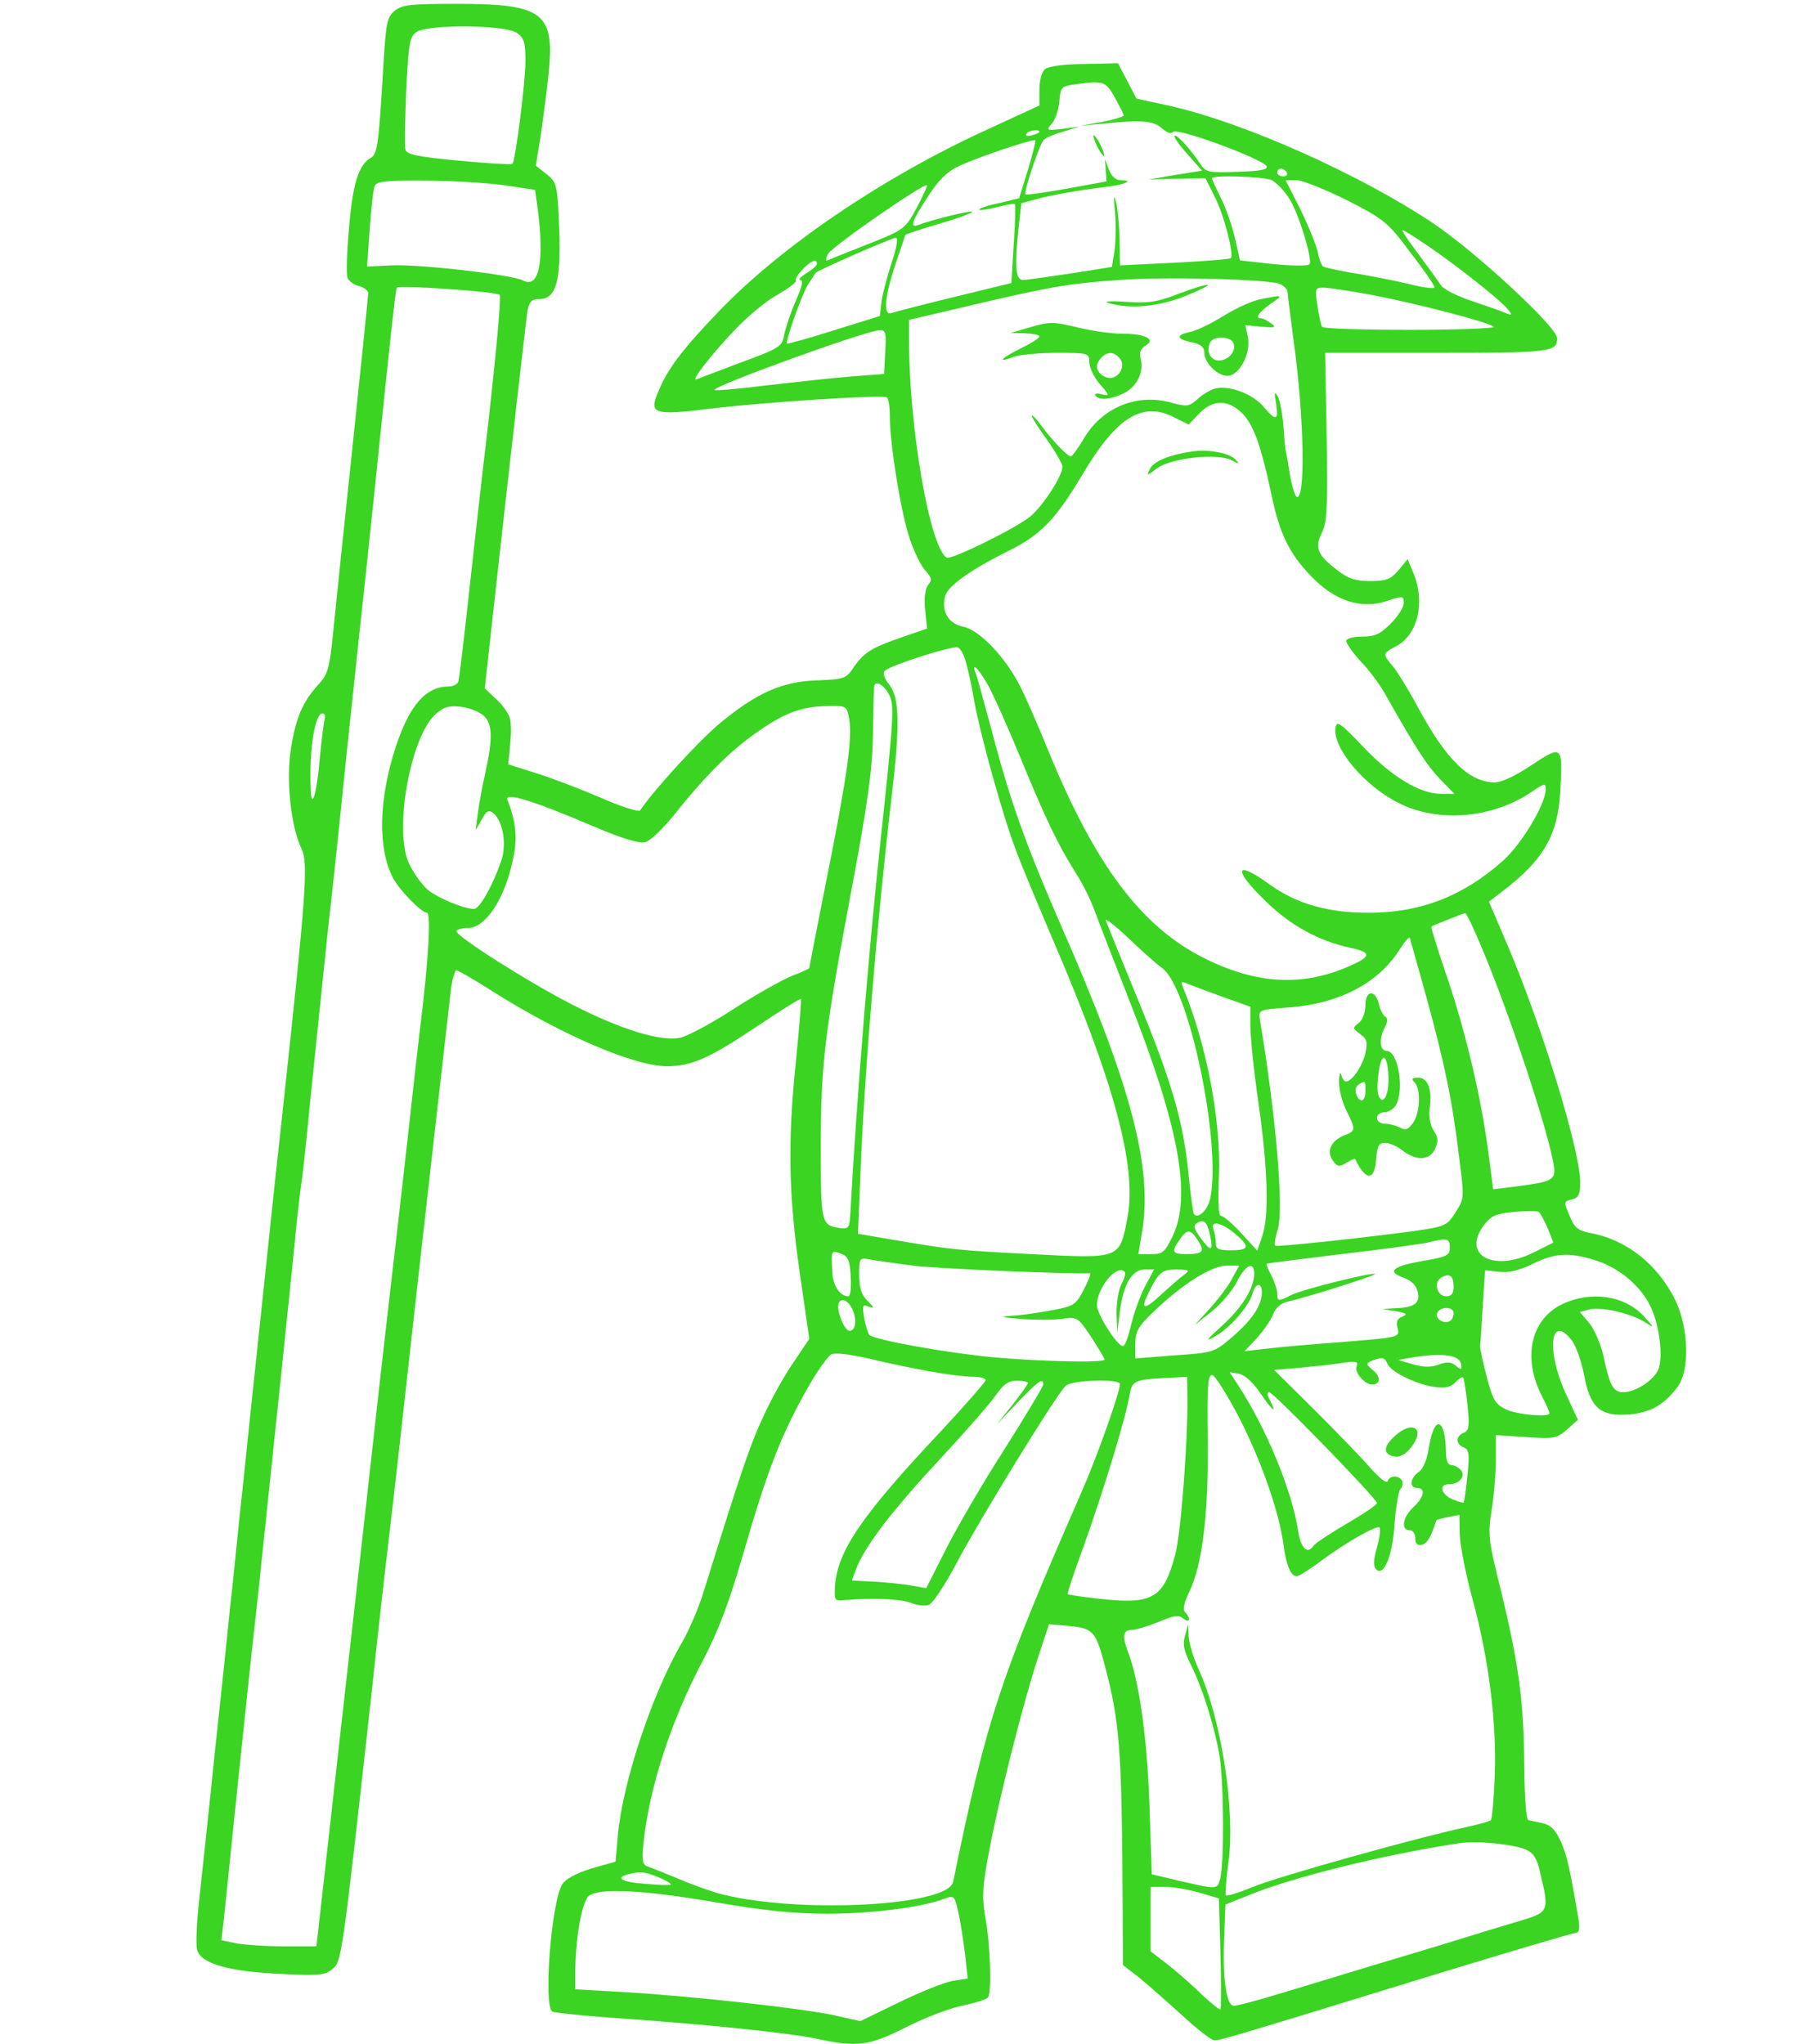 <?xml version="1.0" standalone="no"?>
<!DOCTYPE svg PUBLIC "-//W3C//DTD SVG 20010904//EN"
 "http://www.w3.org/TR/2001/REC-SVG-20010904/DTD/svg10.dtd">
<svg version="1.0" xmlns="http://www.w3.org/2000/svg"
 width="468pt" height="533pt" viewBox="0 0 468 533"
 preserveAspectRatio="xMidYMid meet">

<g transform="translate(0,533) scale(0.1,-0.1)"
fill="#3bd423" stroke="none">
<path d="M1029 5302 c-20 -17 -23 -30 -30 -153 -12 -199 -15 -221 -33 -231
-31 -18 -47 -69 -56 -183 -6 -63 -7 -121 -4 -130 4 -8 17 -18 30 -21 13 -3 24
-12 24 -18 0 -7 -18 -183 -40 -392 -22 -208 -45 -428 -51 -489 -10 -99 -14
-113 -39 -140 -40 -44 -58 -84 -71 -164 -14 -83 -1 -205 27 -264 18 -38 13
-110 -51 -702 -8 -71 -19 -175 -25 -230 -10 -97 -24 -228 -55 -520 -8 -77 -21
-205 -30 -285 -8 -80 -19 -188 -25 -240 -5 -52 -23 -223 -40 -380 -16 -157
-35 -331 -41 -387 -6 -55 -9 -113 -5 -127 9 -36 83 -57 221 -63 97 -5 113 -3
132 13 24 20 25 26 104 739 10 99 26 237 34 308 29 245 44 383 60 527 27 245
105 932 111 983 4 26 10 47 14 47 4 0 48 -25 96 -56 181 -114 368 -194 453
-194 64 0 109 20 229 100 64 43 118 77 120 75 2 -2 -4 -71 -12 -154 -23 -215
-20 -356 9 -559 l25 -173 -41 -61 c-23 -33 -59 -97 -79 -142 -34 -72 -57 -140
-156 -458 -13 -42 -38 -100 -55 -129 -78 -133 -155 -364 -168 -503 l-6 -70
-63 -18 c-39 -12 -67 -27 -76 -41 -28 -43 -50 -317 -26 -332 5 -3 74 -10 152
-16 238 -16 459 -39 533 -54 111 -24 140 -20 239 30 49 25 116 50 148 56 32 7
61 16 64 21 10 15 6 139 -7 208 -9 56 -8 80 11 179 26 137 88 383 127 501 l28
85 45 -4 c65 -5 75 -13 94 -80 42 -152 49 -219 52 -516 l2 -289 39 -30 c21
-17 71 -61 112 -98 40 -37 79 -68 87 -68 16 0 47 9 554 165 206 63 381 115
388 115 9 0 11 10 8 33 -23 136 -30 167 -46 204 -14 31 -26 44 -47 49 -15 3
-32 7 -38 8 -6 2 -10 58 -11 142 -1 168 -14 263 -60 454 -34 136 -35 149 -25
212 6 37 11 96 11 131 l0 65 78 -5 c73 -5 80 -4 107 19 l29 26 -32 69 c-51
112 -40 210 16 138 11 -14 25 -54 32 -90 16 -86 42 -109 118 -103 56 5 91 25
126 72 32 43 29 153 -6 226 -46 93 -127 158 -222 175 -31 6 -41 14 -52 41 -18
42 -18 41 6 47 16 4 20 14 20 44 0 82 -98 403 -188 615 l-50 117 34 26 c108
82 146 147 152 262 7 120 5 121 -75 68 -40 -27 -78 -45 -95 -45 -67 0 -127 59
-199 192 -24 45 -54 94 -66 109 -29 34 -29 35 7 54 56 29 77 115 45 191 l-15
36 -24 -29 c-21 -24 -32 -28 -73 -28 -39 0 -58 6 -86 28 -52 40 -60 58 -41 97
14 27 16 65 13 251 l-4 219 290 0 c297 0 315 2 315 38 0 29 -213 226 -325 301
-191 127 -488 260 -681 304 l-91 20 -24 46 -24 46 -88 -2 c-52 0 -94 -6 -102
-13 -9 -7 -15 -30 -15 -54 l0 -41 -141 -65 c-266 -122 -532 -302 -694 -471
-96 -100 -135 -151 -159 -211 -25 -58 -12 -62 141 -43 142 17 443 36 455 29 5
-3 8 -26 8 -51 0 -71 29 -251 52 -318 11 -33 29 -70 40 -82 17 -19 19 -25 8
-38 -8 -10 -11 -33 -8 -65 l5 -49 -61 -21 c-82 -28 -102 -40 -129 -78 -21 -32
-25 -33 -97 -36 -92 -3 -159 -33 -258 -116 -53 -45 -170 -173 -203 -223 -3 -5
-51 10 -105 34 -54 23 -130 52 -169 64 l-70 22 4 39 c4 50 4 45 2 73 0 13 -16
38 -34 55 l-33 31 17 155 c54 487 90 799 94 828 5 26 11 32 30 32 45 0 58 46
53 184 -5 116 -6 120 -33 142 l-28 22 12 74 c6 41 16 114 21 163 17 162 -12
185 -239 185 -120 0 -142 -2 -162 -18z m319 -58 c18 -13 22 -24 22 -72 0 -56
-26 -261 -34 -269 -2 -3 -65 1 -139 8 -107 10 -137 16 -140 29 -2 8 -1 77 2
153 6 121 9 141 26 153 28 21 232 20 263 -2z m1559 -169 c12 -22 23 -43 23
-46 0 -3 -26 -11 -57 -17 l-58 -10 65 6 c99 10 128 7 150 -13 14 -12 24 -15
28 -9 8 13 231 -69 244 -89 5 -9 -13 -13 -75 -15 -76 -3 -83 -1 -97 20 -27 40
-62 79 -68 74 -2 -3 13 -25 34 -48 l38 -43 -69 -11 -70 -12 74 2 74 1 24 -48
c24 -46 51 -152 42 -160 -2 -3 -68 -8 -146 -12 l-143 -7 -1 69 c-1 37 -5 82
-10 98 -5 20 -6 11 -2 -27 3 -32 2 -77 -1 -101 l-7 -43 -107 -17 c-60 -9 -116
-17 -125 -17 -19 0 -22 33 -11 139 l7 61 40 11 c40 11 116 24 191 33 43 6 61
16 29 16 -14 0 -25 10 -32 28 l-10 27 2 -29 2 -29 -104 -19 c-57 -10 -105 -17
-107 -15 -6 5 36 130 47 142 6 6 29 16 52 22 l42 13 -44 -6 c-43 -5 -44 -4
-29 13 9 10 18 36 20 58 3 39 4 40 48 46 67 9 73 7 97 -36z m-197 -89 c0 -2
-9 -6 -20 -9 -11 -3 -18 -1 -14 4 5 9 34 13 34 5z m-30 -99 l-23 -74 -54 -13
c-30 -6 -52 -14 -50 -17 3 -2 24 1 47 7 23 6 44 10 46 8 2 -2 1 -50 -3 -105
l-6 -101 -148 -36 c-82 -20 -155 -39 -164 -42 -23 -9 -19 41 10 128 14 40 25
74 25 75 0 2 40 15 90 30 49 14 88 29 85 31 -4 4 -105 -21 -142 -35 -22 -8
-15 11 26 74 26 41 50 65 77 78 47 23 198 74 203 69 2 -2 -7 -37 -19 -77z
m675 -7 c3 -5 -1 -10 -9 -10 -9 0 -16 5 -16 10 0 6 4 10 9 10 6 0 13 -4 16
-10z m-41 -19 c13 -6 36 -29 50 -53 25 -43 59 -158 50 -167 -5 -6 -65 -4 -135
5 l-46 5 -13 57 c-7 31 -23 78 -36 104 -13 26 -24 50 -24 53 0 9 128 5 154 -4z
m-1999 -14 l80 -12 7 -50 c18 -139 3 -209 -39 -186 -30 15 -272 43 -345 39
l-61 -3 7 98 c4 54 9 104 13 112 4 12 30 15 132 14 69 0 162 -6 206 -12z
m2197 -39 c97 -50 106 -57 165 -136 35 -45 63 -86 63 -91 0 -4 -21 -2 -48 4
-26 7 -89 20 -140 29 -51 8 -97 18 -102 21 -4 2 -11 19 -14 37 -4 18 -24 68
-45 111 l-39 77 29 0 c15 0 74 -24 131 -52z m-1122 -20 c-30 -55 -32 -57 -128
-95 -53 -21 -101 -40 -105 -42 -5 -2 -4 6 2 17 10 19 251 186 258 179 1 -2
-11 -29 -27 -59z m1334 -100 c76 -52 186 -139 206 -163 14 -17 13 -18 -5 -11
-11 5 -51 19 -90 32 -38 13 -73 31 -78 40 -5 8 -31 44 -57 79 -27 36 -47 65
-43 65 3 0 33 -19 67 -42z m-1400 -45 c-12 -38 -24 -83 -26 -102 l-4 -35 -119
-37 c-66 -21 -121 -36 -123 -35 -5 6 38 126 55 155 10 14 18 27 19 29 3 6 199
92 210 92 6 0 2 -27 -12 -67z m-194 -1 c0 -4 -12 -15 -27 -24 -16 -10 -23 -18
-16 -18 8 0 4 -18 -12 -54 -13 -29 -26 -69 -30 -87 -6 -33 -10 -36 -113 -74
-58 -22 -111 -42 -116 -44 -16 -6 34 59 98 127 33 35 84 78 114 94 29 17 50
33 47 36 -3 3 5 16 17 29 22 23 38 30 38 15z m1206 -52 c11 -5 21 -14 21 -22
0 -7 8 -65 16 -128 28 -204 31 -420 7 -405 -4 3 -11 26 -16 52 -4 27 -9 55
-11 63 -2 8 -5 41 -7 72 -3 32 -9 66 -15 75 -8 14 -9 9 -4 -19 7 -46 0 -47
-33 -8 -28 33 -89 56 -126 47 -13 -4 -34 -16 -46 -28 -22 -19 -27 -20 -68 -9
-90 25 -181 -12 -229 -95 -15 -25 -30 -45 -33 -45 -9 0 -51 44 -79 83 -13 17
-23 27 -23 23 0 -4 18 -33 40 -63 22 -31 40 -63 40 -70 0 -24 -50 -101 -83
-129 -37 -31 -208 -115 -219 -108 -44 28 -98 340 -98 568 l0 52 133 31 c227
54 281 64 417 73 118 9 384 2 416 -10z m-2033 -29 c4 -4 -9 -146 -28 -317 -20
-170 -45 -392 -56 -494 -11 -102 -22 -191 -24 -197 -2 -7 -14 -13 -25 -13 -60
0 -103 -49 -139 -160 -44 -136 -46 -262 -7 -338 16 -32 75 -92 89 -92 11 0 5
-117 -17 -295 -8 -66 -19 -165 -25 -220 -6 -55 -20 -179 -31 -275 -11 -96 -34
-292 -50 -435 -16 -143 -47 -424 -70 -625 -23 -201 -53 -473 -68 -605 l-27
-240 -85 0 c-47 0 -102 4 -124 8 l-39 8 7 57 c3 31 17 167 31 302 14 135 32
306 40 380 8 74 20 178 25 230 54 512 71 678 85 815 8 88 18 171 20 185 3 14
9 72 15 130 11 116 33 320 55 535 9 77 27 246 40 375 13 129 32 300 40 380 9
80 27 249 40 375 46 446 56 539 60 545 5 7 258 -10 268 -19z m2274 0 c123 -24
304 -71 317 -83 6 -4 -92 -8 -216 -8 -125 0 -229 3 -231 8 -3 4 -8 28 -12 55
-7 45 -6 47 16 47 13 0 70 -9 126 -19z m-1269 -148 l-3 -58 -90 -7 c-49 -4
-148 -15 -218 -23 -71 -9 -131 -14 -134 -12 -8 9 395 155 430 156 16 1 18 -6
15 -56z m931 -161 c29 -29 49 -84 76 -212 21 -100 45 -151 101 -210 62 -66
132 -90 200 -67 42 14 44 13 44 -5 0 -11 -15 -35 -34 -54 -28 -28 -42 -34 -75
-34 -24 0 -41 -5 -41 -11 0 -7 17 -31 38 -54 22 -22 52 -63 67 -91 78 -138
107 -182 140 -216 l37 -38 -34 0 c-56 0 -130 45 -204 123 -61 64 -69 69 -72
49 -8 -52 76 -152 165 -196 102 -52 245 -40 346 29 34 23 37 24 37 7 0 -38
-62 -142 -111 -186 -103 -92 -215 -136 -350 -136 -107 0 -188 23 -259 74 -91
66 -97 40 -9 -45 65 -63 137 -102 218 -120 58 -12 58 -23 -3 -49 -121 -53
-241 -46 -375 21 -165 82 -285 242 -408 542 -25 62 -58 138 -74 169 -38 75
-106 146 -148 154 -38 8 -57 39 -47 79 7 27 64 68 170 121 79 39 120 82 186
193 89 151 156 195 239 154 l40 -20 27 28 c36 38 76 38 113 1z m-720 -651 c6
-20 15 -64 21 -98 16 -90 76 -306 110 -393 15 -41 59 -145 95 -230 160 -372
219 -591 195 -722 -21 -112 -16 -110 -252 -98 -194 10 -210 12 -357 37 l-94
16 7 171 c10 251 44 658 81 971 22 186 20 256 -6 289 -14 18 -18 31 -12 37 14
14 176 66 190 61 7 -2 17 -20 22 -41z m55 -54 c14 -24 52 -109 85 -189 66
-161 98 -228 145 -303 18 -27 40 -72 50 -100 10 -27 51 -133 91 -235 129 -327
162 -508 113 -612 -21 -43 -26 -48 -56 -48 l-34 0 8 48 c32 171 -24 386 -211
812 -91 209 -132 324 -179 504 -20 73 -38 141 -42 150 -12 31 5 16 30 -27z
m-256 -28 c14 -27 13 -54 -23 -389 -30 -277 -62 -672 -78 -965 -2 -36 -4 -40
-27 -37 -49 7 -50 12 -50 211 0 217 10 297 81 676 41 218 53 305 55 395 1 63
2 121 3 128 1 20 24 9 39 -19z m-1057 -55 c23 -21 24 -59 5 -146 -8 -35 -17
-83 -20 -108 l-6 -45 16 28 c12 23 18 26 30 17 26 -22 36 -83 20 -127 -23 -66
-56 -123 -70 -123 -27 0 -101 31 -124 53 -13 12 -33 40 -44 62 -43 83 1 335
69 394 21 18 34 22 66 18 21 -3 47 -13 58 -23z m953 -9 c9 -47 -6 -155 -60
-423 -24 -122 -44 -224 -44 -226 0 -2 -20 -11 -44 -20 -25 -10 -93 -48 -152
-86 -58 -38 -122 -72 -141 -76 -51 -10 -152 21 -278 85 -114 58 -305 179 -305
193 0 4 13 8 29 8 49 0 101 82 121 192 9 47 4 89 -17 143 -7 20 68 -3 218 -67
79 -34 126 -48 141 -44 13 3 45 34 73 68 80 101 146 167 212 214 75 54 122 72
189 73 51 1 52 1 58 -34z m-1368 -2 c-2 -10 -8 -54 -12 -98 -8 -96 -22 -141
-24 -80 -4 101 11 195 31 195 6 0 8 -8 5 -17z m3018 -596 c73 -172 178 -492
188 -572 3 -32 -7 -37 -103 -49 l-56 -7 -12 93 c-19 145 -58 311 -107 457 -25
73 -44 134 -42 135 4 3 82 34 88 35 3 1 23 -41 44 -92z m-833 -52 c69 -52 153
-450 125 -597 -6 -32 -31 -57 -43 -44 -2 2 -8 44 -13 93 -14 151 -45 255 -146
498 -36 88 -68 167 -71 175 -4 8 23 -12 58 -45 35 -34 76 -70 90 -80z m688
-75 c47 -172 67 -266 85 -415 14 -109 14 -110 -9 -146 -22 -35 -28 -37 -102
-48 -132 -18 -364 -43 -368 -39 -3 2 0 22 7 44 15 57 -5 293 -47 545 -4 26 -3
26 73 32 133 9 238 64 293 154 13 20 24 32 25 27 1 -5 21 -74 43 -154z m-532
1 l73 -26 0 -50 c0 -28 9 -118 21 -200 25 -176 28 -295 10 -348 l-13 -38 -42
46 c-23 25 -47 45 -53 45 -6 0 -8 37 -5 103 6 144 -32 343 -93 491 -7 17 -6
18 11 11 10 -4 52 -20 91 -34z m848 -603 l15 -38 -50 -25 c-107 -54 -192 -7
-129 73 17 22 31 28 77 32 31 3 60 3 64 0 4 -3 14 -22 23 -42z m-880 -19 c9
-42 3 -44 -24 -8 -18 25 -21 33 -10 40 18 11 26 4 34 -32z m64 5 c41 -34 39
-44 -9 -44 -33 0 -40 3 -40 19 0 11 -3 26 -6 35 -10 25 20 19 55 -10z m-96
-18 c19 -29 14 -36 -30 -36 -37 0 -40 6 -17 38 19 28 28 28 47 -2z m657 -19
c0 -20 -7 -24 -66 -34 -82 -14 -100 -28 -56 -44 21 -7 34 -20 38 -36 8 -30 -7
-42 -56 -44 l-35 -2 35 -6 c28 -5 31 -8 16 -14 -13 -5 -17 -14 -12 -30 6 -24
5 -24 -142 -36 -82 -6 -173 -14 -203 -18 l-54 -6 32 34 c17 19 36 46 42 61 7
18 20 30 38 34 47 10 232 69 228 72 -5 6 -189 -40 -217 -54 -35 -18 -38 -18
-38 4 0 9 -7 30 -15 46 -9 16 -14 30 -13 31 2 1 89 12 195 25 105 12 206 26
225 30 53 13 58 11 58 -13z m-1562 -76 c2 -28 -1 -51 -6 -51 -22 0 -41 28 -42
65 -3 56 -3 55 23 46 18 -7 23 -17 25 -60z m1938 44 c61 -18 118 -64 145 -117
23 -44 35 -123 25 -162 -7 -30 -59 -66 -93 -66 -27 0 -36 16 -52 93 -7 32 -24
70 -37 87 l-25 29 26 7 c30 7 106 -10 143 -33 27 -17 27 -17 -2 15 -51 55
-139 67 -214 31 -81 -40 -103 -139 -52 -239 11 -21 20 -42 20 -45 0 -11 -84
-4 -113 10 -28 13 -35 25 -50 82 -10 38 -18 75 -18 83 1 8 4 56 7 106 l6 92
36 -4 c26 -3 52 3 87 20 59 29 94 31 161 11z m-1776 -15 c63 -8 397 -22 462
-20 3 0 -4 -19 -16 -42 -21 -41 -26 -44 -87 -55 -35 -7 -82 -13 -104 -14 -30
-2 -23 -4 25 -8 36 -3 84 -3 107 0 42 6 43 5 78 -47 19 -30 35 -56 35 -59 0
-9 -169 -5 -290 6 -119 11 -309 45 -323 58 -4 4 -10 24 -14 45 -5 32 -4 36 12
29 15 -5 15 -3 -3 15 -16 16 -22 34 -22 68 0 44 1 45 28 40 15 -3 65 -10 112
-16z m834 -31 c-8 -17 -34 -52 -57 -78 l-42 -46 45 36 c25 20 54 55 65 77 22
44 45 55 45 21 0 -37 -31 -88 -84 -136 -42 -38 -45 -43 -17 -27 39 22 89 80
97 112 8 28 24 29 24 2 0 -34 -26 -72 -77 -116 -48 -41 -49 -41 -151 -48
l-102 -8 0 38 c0 32 7 45 49 85 73 70 150 119 189 119 l33 0 -17 -31z m-282
15 c4 -3 0 -17 -8 -32 -8 -15 -13 -49 -13 -77 l2 -50 7 57 c9 70 32 108 65
108 l24 0 -24 -45 c-13 -25 -29 -70 -36 -100 -7 -30 -16 -55 -21 -55 -15 0
-68 83 -68 107 0 45 52 108 72 87z m154 -9 c-10 -7 -36 -30 -58 -50 -46 -43
-56 -41 -32 7 26 52 34 58 73 58 33 -1 34 -2 17 -15z m704 -31 c0 -17 -6 -24
-19 -24 -25 0 -34 37 -13 49 22 12 32 5 32 -25z m-1570 -53 c15 -28 12 -61 -5
-61 -14 0 -36 57 -28 73 7 13 22 7 33 -12z m1570 -15 c0 -8 -4 -17 -9 -20 -15
-10 -40 5 -34 20 7 18 43 18 43 0z m-1365 -152 c44 -8 95 -14 113 -14 17 0 32
-4 32 -8 0 -5 -52 -64 -116 -133 -209 -222 -271 -314 -277 -405 -2 -38 -1 -39
28 -36 70 6 142 3 169 -7 16 -7 37 -9 47 -6 11 4 43 52 75 113 59 111 257 434
282 458 15 16 142 20 142 5 0 -21 -61 -193 -100 -281 -212 -485 -247 -588
-335 -1017 -14 -65 -423 -84 -618 -28 -26 8 -73 25 -105 39 -31 13 -64 26 -73
29 -13 4 -16 15 -12 54 14 147 72 326 157 486 39 75 66 146 101 266 66 229
102 322 176 451 22 38 48 74 56 78 9 6 47 1 97 -10 44 -11 117 -26 161 -34z
m1384 21 c3 -17 1 -18 -13 -6 -12 10 -23 11 -45 3 -21 -8 -41 -7 -68 1 l-38
11 40 7 c73 12 119 6 124 -16z m-192 0 c7 -21 72 -53 120 -61 30 -4 44 -2 57
11 9 10 19 16 21 13 2 -2 7 -34 11 -71 6 -56 4 -68 -10 -73 -9 -3 -16 -12 -16
-19 0 -7 7 -16 16 -19 14 -5 16 -17 10 -73 -4 -37 -8 -69 -10 -71 -2 -1 -15 3
-30 9 -30 14 -35 39 -8 39 27 0 44 21 31 37 -7 7 -18 13 -25 13 -9 0 -14 12
-14 33 -1 89 -30 100 -44 16 -5 -34 -15 -59 -27 -67 -23 -16 -25 -42 -4 -42
23 0 18 -24 -10 -50 -28 -26 -33 -60 -10 -60 9 0 15 -9 15 -21 0 -14 5 -19 17
-17 14 3 24 20 38 64 0 1 14 5 30 8 l30 6 1 -52 c1 -29 16 -104 33 -167 43
-155 64 -329 58 -464 -2 -59 -7 -110 -10 -113 -3 -3 -31 -11 -64 -18 -138 -30
-494 -130 -556 -156 -37 -15 -69 -25 -71 -22 -2 4 1 43 7 87 18 138 -19 374
-78 503 -14 30 -25 68 -26 86 l-1 31 -8 -29 c-7 -22 -4 -39 14 -75 32 -64 63
-164 76 -241 11 -73 12 -282 1 -320 -8 -27 -6 -27 -107 -4 l-71 17 -6 181 c-6
173 -27 324 -56 399 -16 42 -13 57 10 57 11 0 42 10 70 21 40 17 52 19 64 9
17 -14 21 0 5 16 -7 7 -3 25 11 54 34 70 50 204 48 395 -2 136 0 170 11 170 7
0 38 -49 70 -110 59 -115 104 -245 116 -330 7 -55 19 -85 35 -85 5 0 33 17 62
39 68 50 146 95 154 88 3 -4 0 -27 -7 -52 -9 -32 -10 -49 -2 -57 20 -20 43 36
48 118 3 43 10 84 15 91 6 6 8 17 4 23 -9 14 -32 13 -37 -2 -3 -7 -21 8 -43
32 -21 25 -87 93 -146 152 l-107 106 71 6 c40 4 90 9 111 13 32 4 38 3 33 -10
-6 -16 21 -47 41 -47 21 0 23 20 2 37 -19 16 -19 18 -3 25 27 10 33 9 40 -7z
m-330 -79 c32 -47 44 -55 23 -15 -6 11 -7 19 -1 19 11 0 281 -278 281 -289 0
-5 -36 -29 -79 -54 -44 -26 -82 -51 -86 -57 -15 -24 -33 -8 -40 36 -16 107
-84 272 -160 387 l-19 29 24 -4 c14 -2 36 -21 57 -52z m-191 -8 c1 -118 -17
-357 -32 -412 -30 -113 -58 -130 -195 -115 -46 5 -84 11 -85 12 -2 2 17 59 42
127 48 134 109 331 119 392 7 40 12 41 115 46 l35 2 1 -52z m-416 36 c0 -3
-18 -29 -41 -58 l-41 -51 55 58 c54 56 67 66 67 47 0 -5 -45 -80 -100 -167
-56 -87 -124 -204 -153 -261 l-52 -103 -40 7 c-22 4 -65 8 -95 10 -30 1 -56 3
-58 3 -1 1 5 17 13 37 25 59 96 151 220 284 64 69 128 142 142 163 20 28 32
37 54 37 16 0 29 -3 29 -6z m1299 -1217 c20 -9 29 -24 37 -62 24 -100 23 -101
-58 -125 -40 -12 -107 -32 -148 -45 -41 -13 -138 -42 -215 -65 -77 -23 -190
-58 -251 -76 -61 -19 -118 -34 -127 -34 -20 0 -30 72 -25 184 l3 80 60 24
c117 48 352 106 550 136 46 7 144 -3 174 -17z m-2262 -72 c20 -8 34 -17 32
-19 -2 -2 -32 -1 -66 2 -61 4 -81 16 -45 25 31 8 42 7 79 -8z m1410 -40 l51
-15 4 -143 c2 -78 2 -144 0 -146 -1 -3 -21 13 -45 35 -23 23 -63 58 -89 79
l-48 37 0 84 0 84 38 0 c21 0 61 -7 89 -15z m-1262 -25 c127 -22 208 -30 293
-30 113 0 248 17 304 39 26 10 27 9 38 -42 6 -28 13 -77 17 -109 l6 -57 -39
-6 c-22 -4 -85 -29 -140 -56 l-101 -49 -67 15 c-79 18 -377 51 -553 61 l-123
7 0 51 c1 88 18 180 36 193 29 21 141 15 329 -17z"/>
<path d="M2851 4975 c0 -5 6 -21 14 -35 8 -14 14 -20 14 -15 0 6 -6 21 -14 35
-8 14 -14 21 -14 15z"/>
<path d="M3070 4563 c-54 -21 -77 -24 -135 -20 -41 3 -60 1 -45 -3 55 -17 134
-10 205 20 85 35 66 37 -25 3z"/>
<path d="M3288 4550 c-21 -3 -64 -23 -97 -43 -33 -21 -73 -40 -90 -43 -37 -8
-33 -19 9 -27 21 -5 30 -12 30 -27 0 -26 34 -60 60 -60 31 0 61 57 54 99 l-7
33 42 -4 c36 -3 40 -2 25 9 -10 7 -21 13 -26 13 -17 0 -6 16 25 38 34 23 33
24 -25 12z m-72 -115 c8 -20 -13 -45 -38 -45 -21 0 -33 22 -24 45 7 20 55 19
62 0z"/>
<path d="M2680 4475 l-45 -13 38 -1 c20 -1 37 -4 37 -8 0 -5 -23 -19 -50 -32
-52 -26 -62 -39 -16 -21 15 5 65 10 112 10 82 0 84 -1 84 -24 0 -14 12 -39 27
-57 27 -31 27 -32 5 -27 -12 3 -20 2 -16 -3 8 -14 41 -11 75 6 34 18 52 55 43
90 -4 16 0 26 13 34 28 16 -1 31 -62 31 -27 0 -77 7 -110 15 -71 17 -77 17
-135 0z m239 -79 c14 -16 5 -42 -16 -50 -17 -7 -43 10 -43 28 0 7 5 17 12 24
16 16 33 15 47 -2z"/>
<path d="M3110 4153 c-59 -8 -100 -25 -111 -44 -11 -21 -10 -21 18 0 36 27
157 40 194 21 21 -11 22 -11 9 3 -16 16 -71 26 -110 20z"/>
<path d="M3560 2709 c0 -18 -7 -38 -17 -46 -17 -13 -17 -14 3 -29 18 -13 20
-20 14 -50 -8 -34 -35 -74 -51 -74 -4 0 -10 8 -12 18 -3 9 -5 1 -6 -18 0 -20
8 -53 19 -75 25 -50 25 -54 -4 -65 -35 -13 -49 -42 -31 -66 12 -17 17 -17 35
-6 12 7 23 12 23 10 28 -58 51 -58 55 0 3 35 7 42 23 42 12 0 32 -9 46 -20 36
-28 71 -26 85 5 8 19 8 29 -4 47 -9 14 -13 36 -11 55 8 51 -4 83 -29 83 -17 0
-19 -3 -10 -12 17 -17 15 -79 -4 -106 -12 -17 -19 -20 -34 -12 -10 5 -28 10
-39 10 -12 0 -21 7 -21 15 0 8 9 15 20 15 10 0 24 9 30 19 22 43 5 141 -25
141 -18 0 -20 32 -4 62 7 14 8 23 1 27 -6 3 -14 19 -17 34 -10 38 -35 35 -35
-4z m60 -196 c0 -43 -16 -66 -26 -39 -4 9 -3 37 1 63 8 56 25 41 25 -24z m-60
-28 c0 -28 -15 -33 -24 -8 -4 9 -1 20 6 25 18 11 18 11 18 -17z"/>
<path d="M3636 1585 c-31 -28 -30 -48 1 -53 13 -2 29 7 42 24 39 49 4 73 -43
29z"/>
</g>
</svg>
